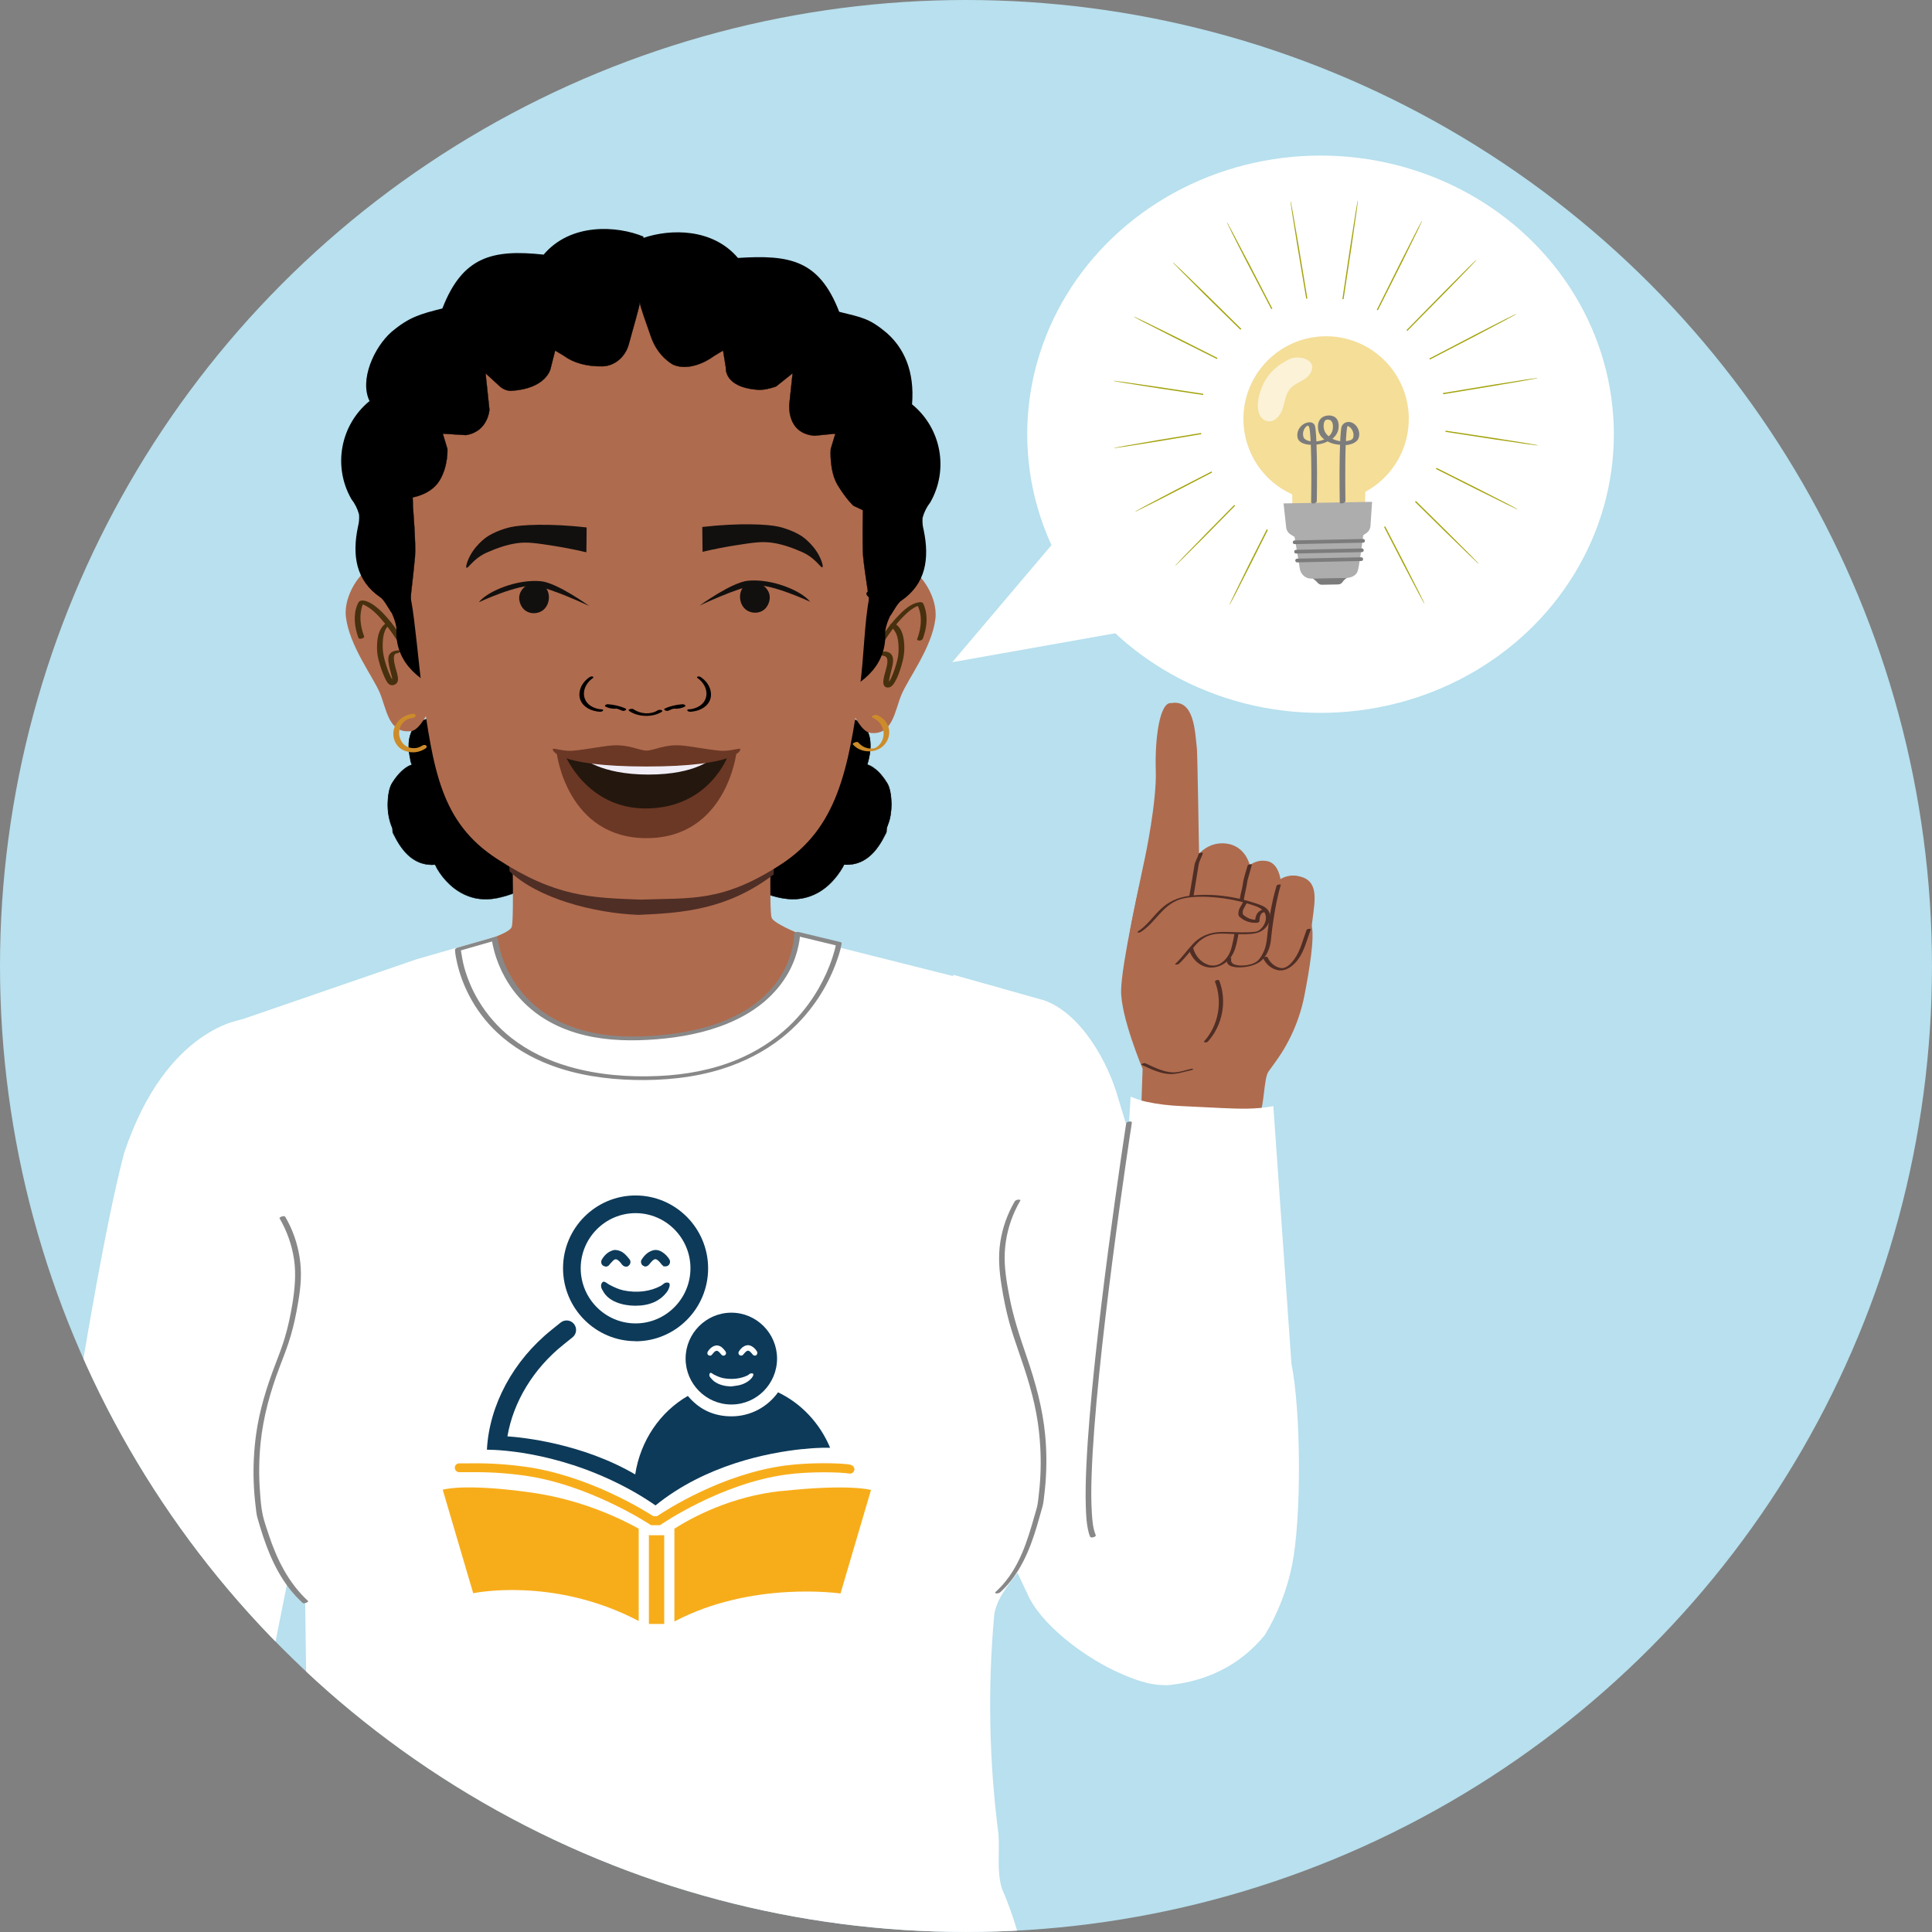 <?xml version="1.0" encoding="UTF-8"?>
<svg id="Layer_1" data-name="Layer 1" xmlns="http://www.w3.org/2000/svg" xmlns:xlink="http://www.w3.org/1999/xlink" viewBox="0 0 991.05 991.05">
  <rect x="0" y="0" width="991.05" height="991.05" fill="#808080" stroke="none"/>
  <defs>
    <style>
      .cls-1 {
        fill: none;
      }

      .cls-2 {
        stroke: #000;
        stroke-miterlimit: 10;
        stroke-width: .14px;
      }

      .cls-3 {
        fill: #b8e0ee;
      }

      .cls-4 {
        fill: #f7ad1a;
      }

      .cls-5 {
        fill: #7c7c7c;
      }

      .cls-6 {
        fill: #12100e;
      }

      .cls-7 {
        fill: #24170e;
      }

      .cls-8 {
        fill: #a3a30c;
      }

      .cls-9 {
        fill: #cd8c2a;
      }

      .cls-10 {
        fill: #0d3a59;
      }

      .cls-11 {
        fill: #6b3825;
      }

      .cls-12 {
        fill: #fff;
      }

      .cls-13 {
        fill: #47300e;
      }

      .cls-14 {
        opacity: .61;
      }

      .cls-15 {
        fill: #f4de98;
      }

      .cls-16 {
        fill: #adadad;
      }

      .cls-17 {
        fill: #888;
      }

      .cls-18 {
        fill: #f0edf6;
      }

      .cls-19 {
        clip-path: url(#clippath);
      }

      .cls-20 {
        fill: #af6b4e;
      }

      .cls-21 {
        fill: #4f2e25;
      }
    </style>
    <clipPath id="clippath">
      <circle class="cls-1" cx="495.52" cy="495.52" r="495.52"/>
    </clipPath>
  </defs>
  <g class="cls-19">
    <rect class="cls-3" x="-178.15" y="-54.32" width="1204.37" height="1090.26" rx="12" ry="12"/>
    <path class="cls-20" d="M585.25,572.91l.88-24.62s-11.24-26.66-11.04-40.18,9.44-54.32,9.44-54.32l66.05-3.63s19.56,13.83,22.27,24.79c1.51,6.11-1.14,22.57-3.78,35.94-2.41,12.19-7.46,23.71-14.76,33.76-1.84,2.53-3.3,4.55-3.72,5.17-2.31,3.38-2.2,19.06-4.69,21.97-21.38,25.02-60.65,1.12-60.65,1.12Z"/>
    <path class="cls-12" d="M124.13,928.31l37.85-189.73-36.65-215.8s-39.91,3.46-61.67,68.72c-18.56,69.92-53.22,306.01-50.96,350.72.73,13.3,5.26,45.64,11.18,84.22h104.38l-4.12-98.12Z"/>
    <path class="cls-12" d="M616.01,838.1c-2.33-2.92-12.67-8.85-14.16-12.27-6.82-15.64-23.8-7.58-22.76-24.42.24-3.93.61-7.87,1.19-11.76.71-4.82,2.01-9.61,3.38-14.28,2.69-9.18,6.27-18.07,10.22-26.77,7.06-15.55,15.35-30.52,22.14-46.18l-42.23-138.38c-5.19-19.23-19.43-44.3-38.19-50.89l-46.57-13.11-31.73,169.37,69.58,147.87c6.65,15.77,28.57,31.9,43.91,39.28,16.39,7.89,22.96,7.86,28.28,7.89-1.34-1.21,18.08-24.93,16.95-26.34Z"/>
    <path class="cls-12" d="M653.16,567.38c-8.64,1.79-18.29,1.36-25.76,1.04-7.15-.3-14.28-.74-21.43-1.04-6.07-.25-12.17-.95-18.1-2.25-3.62-.79-4.43-1.36-7.9-2.57l-8.79,143.78-1.09-1.64c-2.29,17.92-6.28,35.59-8.46,53.53-1.16,9.49-1.78,19.06-1.4,28.61.17,4.48.56,8.91,1.36,13.32.72,4.02,1.61,8.01,2.66,11.96,2.19,8.25,5.04,16.36,8.79,24.03,3.59,7.34,8.02,14.4,13.78,20.25,2.44,2.48,5.03,4.6,8.12,6.22,1.33.7,2.71,1.3,4.12,1.83,19.29-1.89,36.58-9.71,49.71-25.67,6.73-11.13,11.48-23.34,14.06-36.1,4.85-24.55,4.56-78.71-.37-103.27l-9.29-132.04Z"/>
    <path class="cls-12" d="M523.94,998.7c-2.44-10.23-5.78-20.23-9.98-29.87-2.79-9.11-1.08-18.5-1.78-28.01-4.82-37.22-5.56-74.85-2.2-112.23,2.26-16.7,22.54-26.61,32.12-58.67,8.45-28.01-28.87-263.11-28.87-263.11l-83.29-20.95-21.15-4.32-1.66-.93c-.18,1.26-.18,2.53,0,3.79v2.06c-11.58,20.54-32.53,34.05-56.01,36.12-8.15.56-16.33.56-24.48,0-25.41-1.49-48.59-15-62.4-36.39l-.4-8.52-50.09,14.37-93.47,32.2-2,190.73c2.2,39.32-1.2,46.57,15.17,82.02l23.08,23.22,1.6,120.87s-13.7,32.66-30.47,84.22h400.68c-1.66-8.78-2.59-18.29-4.39-26.61Z"/>
    <path class="cls-17" d="M577.7,576.26c-.26,1.68-.51,3.35-.77,5.03-.69,4.59-1.37,9.19-2.04,13.78-1,6.89-1.99,13.79-2.95,20.69-1.18,8.48-2.33,16.96-3.45,25.45-1.24,9.44-2.44,18.88-3.57,28.33s-2.29,19.5-3.32,29.26-1.9,18.81-2.68,28.24c-.7,8.41-1.29,16.83-1.67,25.26-.3,6.81-.49,13.63-.27,20.45.14,4.48.33,9.13,1.51,13.48.18.69.4,1.36.68,2.02.4.96,3.26.07,2.9-.78-1.5-3.56-1.75-7.71-2-11.51-.4-6.28-.32-12.58-.12-18.87.26-8.07.76-16.13,1.37-24.18.7-9.25,1.55-18.49,2.48-27.72.98-9.74,2.06-19.47,3.21-29.2,1.13-9.58,2.31-19.16,3.55-28.72,1.13-8.73,2.29-17.46,3.5-26.19,1.01-7.32,2.04-14.63,3.09-21.94.75-5.21,1.51-10.41,2.29-15.62.37-2.44.8-4.89,1.11-7.34.01-.1.03-.21.05-.31.16-1.06-2.75-.56-2.89.39h0Z"/>
    <path class="cls-17" d="M520.51,616.27c-3.73,6.42-6.26,13.48-7.39,20.83-1.16,7.55-.53,14.93.65,22.43.99,6.29,2.25,12.55,3.93,18.7,1.32,4.82,2.92,9.55,4.56,14.26,4.2,12.06,8.21,24.34,10.07,37.01,1.19,8.11,1.68,16.32,1.46,24.51-.11,4.2-.42,8.4-.91,12.57-.24,2.06-.42,4.2-.87,6.22-.38,1.7-.96,3.39-1.43,5.07-3.55,12.52-7.5,25.26-16.34,35.16-1.16,1.29-2.38,2.52-3.65,3.7-.51.47.44.65.73.65.69,0,1.42-.27,1.93-.74,9.85-9.1,14.92-21.27,18.67-33.88.97-3.26,1.88-6.54,2.81-9.81.55-1.95.71-4.08.95-6.09s.47-4.16.63-6.24c.63-8.06.59-16.18-.15-24.23-1.27-13.86-5.01-27.3-9.51-40.43-3.5-10.19-6.87-20.28-8.88-30.9-1.4-7.4-2.73-14.95-2.36-22.51s2.21-14.87,5.35-21.66c.8-1.73,1.68-3.41,2.64-5.05.31-.53-1.02-.47-1.2-.44-.6.08-1.35.33-1.67.88h0Z"/>
    <g>
      <path d="M296.81,421.08c-4.16-7.5-7.99-15.19-11.51-23.01-.86-1.9.51-3.87,2.17-4.36-1.6-2.79-3.75-6.1-6.18-8.63-5.13-5.33-18-7.61-18-7.61,0,0-.13-13.49-6.19-14.08-6.06-.59-18.29,2.4-18.29,2.4,0,0-11.21-6.53-19.77,3.02,0,0-9.4,1.39-9.33,13.75.01,2.67.47,5.86,1.56,9.66,0,0-4.59.81-10.04,9.37-2.35,3.69-3.7,14.77.15,23.23l.12,1.99c5.07,11.13,11.84,17.38,21.73,16.76.05.1,10.07,22.04,32.7,16.94,19.65-4.42,23.69-15.02,23.69-15.02,0,0,9.92,3.26,14.48,1.25,4.79-2.11,7.83-6.66,9.23-11.7-2.24-4.63-4.39-9.29-6.51-13.97Z"/>
      <path d="M296.97,421.04c-2.5-4.52-4.89-9.09-7.16-13.73-1.12-2.28-2.21-4.58-3.27-6.89-.47-1.02-1.2-2.15-1.33-3.28-.17-1.53.9-2.9,2.31-3.39.01,0,.12-.04.1-.07-1.91-3.31-4.06-6.85-6.98-9.38-2.26-1.96-5.1-3.25-7.88-4.28-2.37-.88-4.8-1.59-7.26-2.15-.5-.11-1.48-.12-1.9-.4-.22-.15-.17-.09-.18-.49-.09-3.8-.64-8.52-2.99-11.64-1.35-1.79-3.07-2.08-5.2-2.06-2.94.02-5.88.44-8.77.93-2.31.39-4.61.85-6.9,1.38-.2.05-.45.15-.65.15-.29,0,.18.05-.05-.03-.45-.15-.88-.44-1.31-.62-4.27-1.81-9.24-2.13-13.51-.14-1.46.68-2.8,1.61-3.98,2.71-.55.51-.76.98-1.4,1.21-1.08.38-2.11.69-3.11,1.29-4.49,2.67-6.09,7.83-6,12.82.03,1.92.29,3.84.67,5.73.19.94.3,2.28.75,3.13.28.51.37.21.12.42s-.9.32-1.21.47c-.75.36-1.45.8-2.11,1.29-2.72,2.01-5.02,4.83-6.75,7.72-1.35,2.25-1.81,5.07-2.06,7.64-.37,3.75-.14,7.59.78,11.24.22.89.49,1.77.81,2.64.25.69.61,1.32.69,2.05.06.48-.01,1.01.09,1.49.15.76.69,1.56,1.04,2.25,2.87,5.66,6.97,11.31,13.15,13.58,1.31.48,2.69.8,4.08.96.63.07,1.26.11,1.9.12.33,0,1.33-.2,1.58-.04.36.23.72,1.39.93,1.75,1.74,3.01,3.92,5.8,6.45,8.19,3.6,3.41,7.98,5.99,12.83,7.1,6.36,1.46,12.83.21,18.9-1.9,5.06-1.76,10.01-4.34,13.83-8.16,1.56-1.56,2.68-3.25,3.75-5.14-.12.21-.36-.05-.1.13.24.16.68.21.95.28,1.12.32,2.26.6,3.4.84,2.61.55,5.41.98,8.08.59s5.26-2.19,7.1-4.22c1.15-1.27,2.09-2.72,2.84-4.26.38-.78.71-1.58,1-2.4.13-.38.37-.84.39-1.25.03-.5-.35-1.03-.57-1.49-2.01-4.2-3.96-8.42-5.88-12.67-.03-.07-.33.04-.31.08,1.06,2.34,2.13,4.68,3.21,7.01.54,1.16,1.09,2.33,1.64,3.49.49,1.04,1.67,2.64,1.56,3.82-.08.9-.66,1.98-1.03,2.79-.4.9-.86,1.77-1.39,2.6-1.07,1.68-2.41,3.19-4.01,4.37-1.86,1.37-3.81,2.1-6.12,2.14-1.71.03-3.43-.19-5.11-.5-1.91-.35-3.82-.8-5.67-1.4-.06-.02-.26.02-.28.09-.75,1.94-2.29,3.69-3.73,5.13-4.58,4.57-10.71,7.36-16.87,9.07-6.8,1.89-13.79,2.14-20.31-.88-4.34-2.01-8.07-5.19-11.05-8.91-1.57-1.96-3.08-4.11-4.12-6.41-.01-.03-.07-.02-.09-.02-4.83.27-9.38-1.21-13.06-4.36-1.87-1.6-3.46-3.52-4.83-5.56-.72-1.07-1.38-2.17-1.99-3.29s-1.46-2.35-1.76-3.56c-.15-.62.03-1.31-.11-1.93s-.52-1.24-.74-1.84c-.26-.74-.5-1.5-.69-2.26-.69-2.68-1-5.45-.99-8.22,0-2.48.25-5,.88-7.41.57-2.21,1.61-3.98,2.97-5.81,1.6-2.16,3.46-4.24,5.71-5.74.76-.5,1.65-1.07,2.56-1.24.02,0,.2-.04.19-.09-1.94-6.87-3.18-16.35,3.29-21.32,1.33-1.02,2.71-1.37,4.2-1.98.87-.36,1.57-1.44,2.33-2.05,1.96-1.58,4.28-2.64,6.78-3,3.04-.44,6.2.09,9.03,1.25.96.39,1.38.84,2.37.61,2.89-.67,5.8-1.24,8.73-1.68,2-.3,4.02-.55,6.04-.62,1.46-.05,3.13-.18,4.43.59,2.53,1.5,3.41,5.07,3.91,7.74.36,1.9.58,3.85.61,5.78,0,.01.01.02.03.02,5.23.93,10.75,2.56,15.25,5.43,1.74,1.11,3.13,2.5,4.43,4.11.82,1.02,1.59,2.09,2.32,3.18.32.47.62.95.92,1.43.27.43,1,1.23,1.05,1.74s-.83.78-1.2,1.15c-.62.61-1.02,1.43-1.03,2.3-.01,1.19.76,2.36,1.24,3.41.6,1.3,1.2,2.6,1.82,3.89,2.73,5.74,5.63,11.39,8.71,16.95.04.07.33-.04.31-.08Z"/>
    </g>
    <g>
      <path d="M359.37,421.08c4.16-7.5,7.99-15.19,11.51-23.01.86-1.9-.51-3.87-2.17-4.36,1.6-2.79,3.75-6.1,6.18-8.63,5.13-5.33,18-7.61,18-7.61,0,0,.13-13.49,6.19-14.08,6.06-.59,18.29,2.4,18.29,2.4,0,0,11.21-6.53,19.77,3.02,0,0,9.4,1.39,9.33,13.75-.01,2.67-.47,5.86-1.56,9.66,0,0,4.59.81,10.04,9.37,2.35,3.69,3.7,14.77-.15,23.23l-.12,1.99c-5.07,11.13-11.84,17.38-21.73,16.76-.05.1-10.07,22.04-32.7,16.94-19.65-4.42-23.69-15.02-23.69-15.02,0,0-9.92,3.26-14.48,1.25-4.79-2.11-7.83-6.66-9.23-11.7,2.24-4.63,4.39-9.29,6.51-13.97Z"/>
      <path d="M359.52,421.05c2.62-4.72,5.11-9.52,7.47-14.38,1.18-2.43,2.33-4.87,3.45-7.33.83-1.81,1.37-3.6-.42-5.07-.37-.3-.96-.38-.96-.93,0-.34.64-1.08.83-1.39.67-1.1,1.38-2.18,2.14-3.22,1.29-1.79,2.69-3.58,4.44-4.94,2.9-2.23,6.46-3.58,9.93-4.66,2.12-.66,4.29-1.23,6.47-1.62.04,0,.19-.04.19-.09.02-1.55.18-3.12.41-4.65.4-2.62,1.04-5.59,2.78-7.69,1.28-1.54,2.94-1.73,4.84-1.71s3.69.22,5.52.46c3.14.42,6.26,1.02,9.35,1.71,1.14.26,1.28.33,2.28-.14,2.57-1.21,5.47-1.86,8.31-1.72,2.02.1,4,.61,5.8,1.53.92.47,1.78,1.03,2.58,1.68.41.33.81.68,1.19,1.05.24.23.62.77.9.92.25.14.67.15.95.23.78.24,1.54.58,2.25.99,7.74,4.46,6.6,14.87,4.55,22.16,0,.02,0,.03.02.03,2.29.42,4.45,2.5,5.97,4.1,1.77,1.86,3.63,4.07,4.65,6.44.82,1.89,1.21,3.97,1.44,6.01.31,2.68.29,5.41-.05,8.09-.18,1.42-.45,2.83-.83,4.22-.34,1.25-1.05,2.49-1.33,3.73-.14.62.03,1.31-.11,1.93-.29,1.31-1.29,2.72-1.94,3.88-1.3,2.33-2.79,4.57-4.6,6.54-3.93,4.29-9.09,6.59-14.94,6.27-.06,0-.23.02-.26.09-2.71,5.96-7.84,11.36-13.54,14.48-6.12,3.36-13.04,3.78-19.76,2.17s-12.84-4.12-17.85-8.52c-1.92-1.69-4.01-3.83-4.95-6.27-.02-.05-.18,0-.21.01-3.83,1.25-8.3,2.32-12.33,1.75-2.99-.42-5.63-2.55-7.49-4.83-.96-1.18-1.76-2.51-2.4-3.89-.31-.67-.59-1.36-.84-2.07-.11-.33-.31-.72-.34-1.07-.07-.66.35-1.3.63-1.87,1.98-4.13,3.89-8.28,5.78-12.45.02-.04-.27-.02-.31.06-1.98,4.39-4,8.76-6.09,13.1-.18.37-.39.66-.37,1.06s.26.87.39,1.25c.33.93.71,1.85,1.16,2.73.78,1.52,1.75,2.95,2.92,4.19,2.1,2.22,4.76,3.84,7.85,4,2.69.14,5.42-.34,8.04-.95.98-.23,1.95-.48,2.91-.77.13-.04.41-.19.54-.17.15.02-.21-.1-.12.05.39.61.66,1.3,1.07,1.91,2.25,3.35,5.53,5.97,9,7.97,5.88,3.39,13.09,5.77,19.91,5.86,5.13.07,10.17-1.35,14.51-4.08,3.56-2.23,6.6-5.24,9.08-8.62.85-1.15,1.63-2.35,2.33-3.6.2-.36.37-.73.58-1.08.04-.07.08-.25.15-.3.16-.12-.02.05.13,0,.51-.21,1.54.02,2.11,0,.68-.04,1.35-.11,2.02-.22,1.3-.21,2.57-.57,3.79-1.06,2.56-1.04,4.82-2.69,6.73-4.68,2.37-2.46,4.23-5.37,5.79-8.39.39-.76,1.01-1.67,1.21-2.51.09-.39.05-.86.07-1.26.09-1.62,1.06-3.23,1.47-4.82.92-3.55,1.18-7.28.88-10.93-.22-2.7-.66-5.69-2.06-8.07-1.69-2.89-4.01-5.71-6.71-7.73-.73-.55-1.5-1.04-2.33-1.42-.16-.07-.95-.23-1.05-.38-.13-.19.36-1.5.44-1.83.23-.93.43-1.86.59-2.81.32-1.85.51-3.72.47-5.6-.06-2.98-.7-6.02-2.41-8.51-1.07-1.56-2.52-2.84-4.2-3.71-.86-.44-1.83-.56-2.68-.96-.39-.18-.74-.74-1.07-1.06-.74-.7-1.54-1.34-2.4-1.89-1.32-.84-2.76-1.47-4.28-1.84-2.45-.6-5.03-.52-7.48.03-1.51.34-3.05.83-4.41,1.56-.12.06-.25.16-.38.2-.07.02.34.02.04-.06-.67-.2-1.37-.32-2.05-.46-2.79-.61-5.6-1.13-8.44-1.51-2.56-.34-5.38-.77-7.95-.36-4.11.66-5.24,6.1-5.76,9.49-.23,1.51-.34,3.01-.41,4.53-.01.22.17.01.14.04-.11.08-.44.08-.57.11-.77.16-1.54.33-2.3.52-5.05,1.23-10.74,2.92-14.67,6.48-2.8,2.54-4.9,5.96-6.78,9.21,0,0,0,.02,0,.02,1.01.35,1.85,1.08,2.23,2.1.47,1.27-.13,2.39-.66,3.54-1.12,2.46-2.27,4.9-3.45,7.33-2.36,4.86-4.85,9.65-7.47,14.38-.02.03.26.02.31-.06Z"/>
    </g>
    <path class="cls-20" d="M209.69,310.56s-12.75-19.34-19.92-18.52c-4.36.5-13.65,13.26-12.34,24.37,1.75,14.86,13.92,30.66,17.43,39.06,3.51,8.4,4.42,20.92,15.97,19.6,4.58-.52,9.21-10.7,9.21-10.7,0,0-6.52-40.57-10.36-53.81Z"/>
    <path class="cls-13" d="M208.63,330.96c-3.22-5.26-6.69-10.44-10.84-15.02-2.16-2.39-4.56-4.71-7.34-6.36-1.25-.74-2.67-1.4-4.13-1.53-.27-.02-.54-.04-.81,0-1.41.18-1.8,1.16-2.26,2.29-2.18,5.37-1.33,11.53.61,16.82.4,1.09,3.28.25,2.9-.78-1.52-4.12-2.34-8.57-1.58-12.94.26-1.51.66-3.16,1.5-4.47l-1.54.8c.22-.03-.52.04-.14.01.08,0,.18,0,.26.02-.25-.05-.17-.04.11.03.16.04.31.08.47.12.09.02.17.05.26.08.33.1-.08-.04.15.05.52.2,1.02.45,1.5.72,3.92,2.18,7.07,5.77,9.85,9.22,3.07,3.82,5.79,7.91,8.35,12.09.54.89,3.35-.07,2.68-1.17h0Z"/>
    <path class="cls-13" d="M203.91,333.63c-1.6.11-3.38.74-4.2,2.21-.73,1.31-.57,2.98-.35,4.4.28,1.78.79,3.52,1.23,5.27.31,1.26.88,2.91.54,4.22-.03.12-.26.48-.25.58-.03-.28,1.42-.69,1.54-.38,0-.01-.18-.09-.2-.13-.48-.69-1.06-1.24-1.48-2.01-1.26-2.31-2.13-4.86-2.9-7.37-.96-3.12-1.55-5.87-1.55-9.11,0-3.59.39-9.01,3.91-11.01.46-.26.79-.74.27-1.09s-1.57,0-2.05.28c-3.6,2.05-4.68,6.35-4.94,10.21-.2,2.93-.08,5.83.67,8.66.79,3.01,1.73,6.01,3.03,8.84.62,1.35,1.49,3.5,3,4.11s3.39-.32,3.83-1.84c.4-1.39-.09-3.05-.41-4.4-.41-1.68-3.26-9.69-.07-9.91.48-.03,1.57-.37,1.65-.96.09-.65-.84-.61-1.24-.58h0Z"/>
    <path class="cls-20" d="M447.58,311.45s12.75-19.34,19.92-18.52c4.36.5,13.65,13.26,12.34,24.37-1.75,14.86-13.92,30.66-17.43,39.06-3.51,8.4-4.42,20.92-15.97,19.6-4.58-.52-9.21-10.7-9.21-10.7,0,0,6.52-40.57,10.36-53.81Z"/>
    <path class="cls-13" d="M451.34,332.53c3.8-6.21,7.95-12.46,13.28-17.48,1.3-1.22,2.68-2.36,4.21-3.28.13-.08.27-.16.4-.23-.09.05-.02,0,.2-.1.25-.12.5-.25.76-.36.15-.06.83-.29.28-.12.18-.06.37-.11.55-.16.08-.03.17-.04.26-.06.2-.05-.47.04-.15.03.1,0,.23-.06.33-.04.27.05-.44-.04-.07,0l-.8-.32c.05.08.15.35.1.16.09.3.29.6.42.9.46,1.1.77,2.26.97,3.43.76,4.36-.08,8.82-1.59,12.93-.24.66.91.79,1.29.76.67-.06,1.38-.41,1.63-1.06,1.84-4.99,2.67-10.69.97-15.84-.24-.73-.55-1.87-1.09-2.45-.36-.38-.99-.36-1.48-.32-4.38.36-8.34,4.16-11.18,7.13-4.67,4.88-8.5,10.57-12.02,16.32-.76,1.25,2.16,1.1,2.73.17h0Z"/>
    <path class="cls-13" d="M453.07,336.4c3.68.25,1.63,6.03,1.09,8.13-.5,1.94-2.56,7.8,1.03,8.15,1.96.2,3.21-1.69,4.04-3.17,1.38-2.43,2.29-5.15,3.1-7.82,1.03-3.39,1.63-6.37,1.55-9.89-.09-4.18-.8-9.57-4.82-11.86-.65-.37-1.49-.32-2.08.16-.44.35-.79,1.2-.14,1.57,3.17,1.8,3.89,6.02,4.06,9.35.13,2.52.05,5.06-.58,7.51-.76,2.96-1.68,5.91-2.93,8.7-.38.85-.78,1.71-1.3,2.49-.15.22-.56.56-.63.8-.07.26-.15-.05-.01.04-.08-.05,1.01-.04.95.06s-.32-.87-.32-1.04c-.03-.71.13-1.46.27-2.16.35-1.7.85-3.37,1.24-5.06s.79-3.62.31-5.34c-.5-1.8-2.07-2.69-3.86-2.81-.69-.05-1.6.19-1.88.91-.25.64.24,1.24.9,1.29h0Z"/>
    <path d="M467.85,207.43c1.38-16.88-4.03-28.78-13.03-36.69-9-7.57-12.91-7.95-24.33-10.8-10.28-26.49-25.16-29.37-51.94-27.62-12.99-15.33-34.6-15.01-48.48-10.29,0-.23,0-.46,0-.69-13.63-5.63-37.33-7.1-51.21,9.27-26.47-2.88-41.66,1.13-51.94,27.62-11.41,2.85-17.08,4.44-26.08,12.01-9.01,7.92-16.55,24.71-11.28,35.48-14.97,12.23-18.92,33.48-9.34,50.26,1.83,2.35,3.18,5.04,3.96,7.92.17,2.1-.01,4.22-.55,6.25-3.09,14.72-1.07,27.62,11.28,36.17,2,1.04,4.68,6.46,6.07,8.24,1.15,2.47,2.82,7.09,2.34,9.77-.06,16.44,12.92,26.26,28.42,31.71l96.36,3.48c.47-5.99-.77-12.52-.66-18.15.16-8.03.73-16.08,1.23-24.13.52,8.62,1.16,17.24,1.33,25.84.11,5.63-1.13,12.15-.66,18.15l96.36-3.48c15.51-5.46,28.48-15.28,28.42-31.71-.48-2.68,1.19-7.3,2.34-9.77,1.39-1.77,4.07-7.2,6.07-8.24,12.35-8.55,14.37-21.45,11.28-36.17-.54-2.04-.73-4.15-.55-6.25.78-2.88,2.12-5.57,3.96-7.92,9.58-16.79,5.63-38.04-9.34-50.26Z"/>
    <path class="cls-20" d="M395.79,470.71c-1.33-4.23-.16-49.22-.16-49.22l-66.55,10.23-66.55-10.23s1.33,49.68,0,53.91c-1.33,4.23-22.02,9.29-22.02,9.29,0,0,2.14,47.92,88.58,47.92s94.42-48.28,94.42-48.28c0,0-26.38-9.39-27.71-13.62Z"/>
    <path class="cls-21" d="M261.14,433.08s.03,13.64.26,13.87c14.53,13.91,43.08,21.42,65.97,22.35,22.88-.93,45.75-2.69,69.48-20.72,0,0,.61-14.92.63-15.99-41.13-.11-95.16.19-136.34.49Z"/>
    <path class="cls-20" d="M446.66,302.61s-4.48,1.42-.75,3.86c-2.62,13.27-2.65,30.41-4.87,46.43-5.89,42.28-11.68,71.81-40.41,90.48-30.1,19.58-45.93,17.12-71.92,18.09-25.99-.97-43.72-1.36-73.82-20.94-28.71-18.67-32.62-45.34-38.49-87.62-1.31-9.43-3.71-36.08-5.39-44.35-1.24-6.14.47-11.74-.68-17.52-.02-.1-2.25,17.46-2.27,17.39-.02-.06-.02-.08-.02-.08-4.14-21.22-6.65-40.8-.97-64.45,5.86-24.47,26.09-54.83,56.87-74h.02s.04-.02.04-.02c18.16-11.29,39.98-18.69,64.7-18.69,66.72,0,112.33,53.79,121.65,92.71,5.78,24.11.59,37.06-3.69,58.73Z"/>
    <path class="cls-9" d="M211.83,366.16c-4.98.55-9.46,4.09-10.02,9.28-.25,2.36.4,4.75,1.8,6.67,1.11,1.53,2.42,2.44,4.17,3.09,3.6,1.33,7.44.81,10.6-1.33.53-.36.7-1.08.15-1.5-.59-.45-1.53-.2-2.08.17-3.12,2.11-7.63,1.49-9.91-1.34s-2.49-7.15-.15-10.1c1.31-1.65,3.11-2.59,5.17-2.82.63-.07,1.52-.44,1.6-1.17s-.76-1.02-1.34-.95h0Z"/>
    <path d="M337.3,364.42c-3.53,2.25-8.84,1.88-12.3-.6-.77-.55-3.38.07-2.3.84,4.57,3.27,12.19,3.39,16.75.49.45-.29.38-.69-.17-.9-.58-.22-1.5-.15-1.98.16"/>
    <path d="M320.96,363.49c-2.79-1.31-5.92-2-9.04-2.24-.46-.03-1.05.14-1.38.44-.26.23-.32.55.03.74,1.44.82,3.28,1.16,4.96,1.13.53,0,1.23-.14,1.53-.59.28-.42-.23-.69-.65-.69-1.39.03-2.82-.25-4-.93-.46.39-.91.79-1.36,1.18,2.79.21,5.59.86,8.08,2.03.5.23,1.21.08,1.65-.18.33-.2.69-.65.19-.89"/>
    <path d="M308.7,363.87c-3.08-.09-6.71-1.67-8.22-4.41-2.29-4.13-.16-9.03,3.69-11.67.42-.29.2-.66-.23-.76-.55-.14-1.21.1-1.64.4-3.35,2.3-5.52,6.04-5.02,9.91.47,3.62,3.42,6.15,7.11,7.2,1.1.31,2.26.52,3.42.56.47.01,1.31-.15,1.53-.58.23-.44-.2-.63-.63-.64"/>
    <path d="M340.97,363.49c2.79-1.31,5.92-2,9.04-2.24.46-.03,1.05.14,1.38.44.26.23.32.55-.03.74-1.44.82-3.28,1.16-4.96,1.13-.53,0-1.23-.14-1.53-.59-.28-.42.23-.69.65-.69,1.39.03,2.82-.25,4-.93.46.39.91.79,1.36,1.18-2.79.21-5.59.86-8.08,2.03-.5.23-1.21.08-1.65-.18-.33-.2-.69-.65-.19-.89"/>
    <path d="M353.23,363.87c3.08-.09,6.71-1.67,8.22-4.41,2.29-4.13.16-9.03-3.69-11.67-.42-.29-.2-.66.23-.76.55-.14,1.21.1,1.64.4,3.35,2.3,5.52,6.04,5.02,9.91-.47,3.62-3.42,6.15-7.11,7.2-1.1.31-2.26.52-3.42.56-.47.01-1.31-.15-1.53-.58-.23-.44.2-.63.63-.64"/>
    <path class="cls-6" d="M360.26,270.33c.02,2.4.04,4.81.06,7.23.02,1.84.04,3.67.07,5.5,6.67-1.58,12.39-2.61,16.7-3.29,9.12-1.44,13.79-2.14,19.1-1.35,5.57.83,10.31,2.72,12.15,3.47,2.59,1.05,4.33,1.72,6.4,3.08,4.51,2.97,6.36,6.33,7.09,6.03.67-.27-.45-3.22-.56-3.53-2.85-7.44-9.15-11.82-9.62-12.17,0,0-4.74-3.4-12.35-5.15-5.25-1.21-19.77-2.04-39.04.16"/>
    <path class="cls-6" d="M383.4,299.35c3.12-1.62,6.78-.22,8.83,1.59.48.42,1.78,1.64,2.38,3.7.77,2.63-.28,5.6-1.92,7.41-2.2,2.42-5.87,2.83-8.68,1.52-3.82-1.78-5.06-6.38-4.11-9.72.18-.61.99-3.19,3.52-4.5"/>
    <path class="cls-6" d="M358.88,310.63s16.47-11.98,24.89-12.75c12.29-1.13,27.43,5.16,31.78,10.8,0,0-20.04-9.41-28.67-8.38-8.25.98-28,10.33-28,10.33Z"/>
    <path class="cls-6" d="M300.92,270.58c-.02,2.4-.04,4.81-.06,7.23-.02,1.84-.04,3.67-.07,5.5-6.67-1.58-12.39-2.61-16.7-3.29-9.12-1.44-13.79-2.14-19.1-1.35-5.57.83-10.31,2.72-12.15,3.47-2.59,1.05-4.33,1.72-6.4,3.08-4.51,2.97-6.36,6.33-7.09,6.03-.67-.27.45-3.22.56-3.53,2.85-7.44,9.15-11.82,9.62-12.17,0,0,4.74-3.4,12.35-5.15,5.25-1.21,19.77-2.04,39.04.16"/>
    <path class="cls-6" d="M277.78,299.61c-3.12-1.62-6.78-.22-8.83,1.59-.48.42-1.78,1.64-2.38,3.7-.77,2.63.28,5.6,1.92,7.41,2.2,2.42,5.87,2.83,8.68,1.52,3.82-1.78,5.06-6.38,4.11-9.72-.18-.61-.99-3.19-3.52-4.5"/>
    <path class="cls-6" d="M302.3,310.89s-16.47-11.98-24.89-12.75c-12.29-1.13-27.43,5.16-31.78,10.8,0,0,20.04-9.41,28.67-8.38,8.25.98,28,10.33,28,10.33Z"/>
    <path class="cls-12" d="M361.53,394.92c0,3.55-16.29,6.43-30.56,6.43s-30.56-2.88-30.56-6.43,16.29-6.43,30.56-6.43,30.56,2.88,30.56,6.43Z"/>
    <path class="cls-9" d="M447.43,368.05c4.05,1.6,6.61,5.88,5.62,10.22-.46,2.02-1.65,3.82-3.37,4.98-.2.13-.39.25-.6.37-.1.05-.56.22-.25.14.44-.11.24-.07-.08.01-.11.03-.23.06-.34.08.42-.1-.04,0-.15.02-.5.09-.59.09-1.04.11-2.75.12-5.21-1.09-6.99-3.17-.54-.63-3.29.38-2.71,1.05,2.95,3.44,8.2,4.42,12.39,2.77,4.73-1.87,7.47-7.23,5.7-12.08-.99-2.72-3.18-4.7-5.83-5.75-.6-.24-1.5.03-2.04.33-.33.18-.93.67-.31.91h0Z"/>
    <path class="cls-11" d="M331.66,388.59c-17.57,0-46.03-2.01-46.03-2.01,0,0,5.31,43.36,46.03,43.36s46.03-43.36,46.03-43.36c0,0-28.47,2.01-46.03,2.01Z"/>
    <path class="cls-7" d="M331.83,388.59c-8.35,0-42.02-1.37-42.02-1.37,0,0,11.13,27.49,41.34,27.49,32.75,0,42.37-27.24,42.37-27.24l-41.7,1.11Z"/>
    <path class="cls-18" d="M332.2,389.81c-8.35,0-33.77-1.37-33.77-1.37,0,0,9.15,8.89,34.2,8.89s33.01-8.64,33.01-8.64l-33.45,1.11Z"/>
    <path class="cls-11" d="M379.54,384.09c-.89-.21-5.75,1.36-9.9,1.01-6.91-.58-15.27-2.35-20.28-2.72-8.55-.64-13.98,2.64-17.7,2.64s-9.15-3.28-17.7-2.64c-5.01.37-13.37,2.14-20.28,2.72-4.15.35-9.01-1.22-9.9-1.01-1.23.29,1.16,9.1,47.89,9.1s49.1-8.81,47.87-9.1Z"/>
    <path class="cls-2" d="M448.47,211.1s6.35-16.79-2.16-18.96l-7.94-3.11s-.4-1.08-1.12-2.71h0c1.75-3.79-1.24-10.44-3.78-13.75-3.96-5.16-17.31-6.36-19.15-5.82-1.86.55-3.44,3.26-3.44,3.26,0,0-.26-7.87-3.17-9.78-2.9-1.9-19.82-7.87-19.82-7.87l-3.96,2.71c.1-.2,1.5-2.77-.53-4.34-2.05-1.58-24.14-12.06-38.25-11.26-.48.02-.94.06-1.4.11l-5.87,2.76-.21.1c.06-.03.14-.07.22-.11,1.04-.55,3.27-1.92,2.12-3.05-.4-.4-1.2-.77-2.62-1.06-2.08-.43-5.18-.66-8.56-.76,0-.01,0-.03,0-.04-.32,0-.64.01-.96.02-.32,0-.64-.02-.96-.02,0,.01,0,.03,0,.04-3.38.1-6.48.34-8.56.76-1.41.29-2.22.66-2.62,1.06-1.14,1.12,1.09,2.49,2.12,3.05.08.04.16.08.22.11l-.21-.1-5.87-2.76c-.45-.06-.92-.1-1.4-.11-14.11-.8-36.2,9.68-38.25,11.26-2.03,1.56-.63,4.14-.53,4.34l-3.96-2.71s-16.92,5.97-19.82,7.87c-2.91,1.91-4.22,6.44-4.22,6.44,0,0-5.16,1.71-7.02,1.16-1.85-.54-11.45,3.98-15.42,9.14-2.54,3.31-1.62,6.43-2.89,9.34h0c-.71,1.64-1.12,2.72-1.12,2.72l-9.93,3c-7.96,3.47-5.97,18.34-5.97,18.34-15.65,17.41-16.43,32.24-9.41,48.22,2.71,6.16-4.24,7.24-3.2,18.47,1.14,12.35,20.42,41.09,20.42,41.09,0,0,3.08-26.15,3.6-32.62.53-6.47-1.04-25.35-1.04-25.35l-.15-5.06s9.36-1.34,13.81-8.67c4.46-7.34,4.02-16.12,4.02-16.12l-2.38-7.88,11.84.74c11.43-1.78,12.08-13.01,12.08-13.01l-1.98-18.7,6.87,6.28s2.64,2.97,6.61,2.69c17.74-1.21,19.83-11.23,19.83-11.23l2.38-9.42,4.5,2.71c4.76,3.54,11.73,5.56,19.68,5.39.08,0,.16,0,.24,0,6.45-.23,11.75-5.16,13.39-11.41,1.86-7.07,5.53-19.14,5.63-21.45.09,2.01,3.43,10.98,5.75,17.75,1.84,5.36,5.22,10.1,9.87,13.34.76.53,1.4.93,1.83,1.09,7.41,2.89,16.01-1.17,20.76-4.71l4.5-2.71,1.43,8.82s-1.17,10.11,16.56,11.32c3.96.28,9.22-1.72,9.22-1.72l8.46-6.75-1.67,15.77s-1.67,15.08,12.89,16.26l10.72-1.06-2.38,7.88s-.88,11.21,3.58,18.54c4.45,7.33,8.04,10.53,8.04,10.53l4.9,2.32s-.41,17.34.12,23.81c.52,6.47,5.03,35.04,5.03,35.04,0,0,12.96-25.26,16.78-37.07,5.26-16.25-9.83-21.24-3.25-29.89,7.11-9.34.73-40.68-12.95-42.51Z"/>
    <path class="cls-17" d="M157.98,821.2c-10.01-9.24-15.99-21.35-20.2-34.13-1.06-3.23-2.24-6.52-2.98-9.84-.89-3.95-1.15-8.19-1.45-12.22-.63-8.35-.51-16.76.35-25.1,1.37-13.21,4.95-26.05,9.64-38.45,1.58-4.18,3.24-8.33,4.65-12.57,1.76-5.32,3.09-10.76,4.13-16.27,1.37-7.25,2.58-14.61,2.16-22.01s-2.23-14.68-5.33-21.39c-.8-1.73-1.68-3.41-2.64-5.05-.49-.84-3.24.19-2.9.78,3.77,6.48,6.31,13.62,7.42,21.04s.4,15.28-.86,22.95c-.99,5.98-2.25,11.91-4.01,17.71-1.31,4.33-2.93,8.55-4.55,12.76-4.52,11.76-8.33,23.87-10.04,36.38-1.11,8.09-1.52,16.29-1.23,24.45.15,4.1.47,8.19.97,12.26.25,2.01.4,4.14.95,6.09.48,1.69.98,3.38,1.49,5.06,3.85,12.62,8.97,25.06,18.01,34.9,1.18,1.29,2.42,2.51,3.7,3.7.64.59,3.33-.49,2.71-1.06h0Z"/>
    <g>
      <path class="cls-12" d="M253.79,481.62s5.17,53.57,75.3,50.99c80.72-2.97,79.76-53.57,79.76-53.57l21.46,5.17s-11.76,69.79-101.68,68.89c-89.92-.9-93.74-66.06-93.74-66.06l18.91-5.42Z"/>
      <path class="cls-17" d="M252.34,482.01c.19,1.95.66,3.9,1.16,5.79,1.28,4.8,3.2,9.43,5.62,13.77,3.35,6.01,7.76,11.36,13,15.83,6.77,5.79,14.86,9.88,23.36,12.44,11.9,3.59,24.44,4.26,36.79,3.58s24.99-2.58,36.77-6.78c8.28-2.96,16.23-7.06,22.96-12.76,4.95-4.2,9.22-9.18,12.39-14.87,2.26-4.05,3.96-8.43,4.98-12.96.48-2.15,1.07-4.62.92-6.85,0-.1,0-.21,0-.32l-2.31,1.05c6.25,1.51,12.5,3.02,18.76,4.52.9.22,1.8.43,2.7.65l-.61-.78c-.38,2.27-1.06,4.52-1.77,6.71-1.73,5.38-4.23,10.93-7.13,15.99-4.13,7.21-9.29,13.8-15.33,19.51-7.66,7.26-16.71,12.95-26.44,17.01-12.78,5.33-26.61,7.8-40.4,8.41-15.39.69-31.16-.55-45.99-4.85-10.69-3.1-20.91-7.92-29.67-14.85-6.63-5.25-12.29-11.7-16.63-18.95-3.17-5.29-5.62-11-7.29-16.94-.86-3.08-1.32-6.16-1.83-9.3-.02-.14-.03-.29-.04-.44l-1.21,1.29c6.3-1.81,12.6-3.61,18.91-5.42.52-.15,1.39-.62,1.21-1.29s-1.19-.66-1.69-.52c-6.3,1.81-12.6,3.61-18.91,5.42-.62.18-1.25.59-1.21,1.29.13,2.27.6,4.54,1.11,6.75,1.3,5.63,3.34,11.08,5.98,16.22,3.71,7.24,8.65,13.81,14.59,19.36,7.8,7.29,17.09,12.75,27.04,16.54,13.79,5.26,28.65,7.38,43.34,7.73s30.5-1.1,45.01-5.69c11.01-3.48,21.47-8.73,30.54-15.9,7.18-5.68,13.41-12.46,18.49-20.07,3.73-5.59,6.83-11.61,9.18-17.91,1.19-3.2,2.37-6.55,2.95-9.92.03-.15.06-.31.09-.46.06-.38-.26-.7-.61-.78-6.25-1.51-12.5-3.02-18.76-4.52-.9-.22-1.8-.43-2.7-.65-.64-.16-2.33.08-2.31,1.05.03,1.54-.19,3.11-.43,4.63-.64,3.91-1.79,7.64-3.4,11.22-2.36,5.25-5.66,10.03-9.66,14.17-5.43,5.61-12.06,9.92-19.14,13.14-10.13,4.6-21.14,7.05-32.15,8.32-12.81,1.47-26.02,1.75-38.69-.91-9.09-1.91-17.87-5.34-25.46-10.74-5.77-4.1-10.72-9.29-14.58-15.22-2.87-4.41-5.12-9.2-6.71-14.21-.83-2.62-1.35-5.26-1.86-7.96-.02-.12-.03-.25-.04-.37-.12-1.2-3.02-.53-2.9.78Z"/>
    </g>
    <path class="cls-20" d="M660.25,530.88l-66.49,16.2s-15.34-17.13-17.73-32.86c-.92-6.1,2.49-31.14,4.67-42.36,2.19-11.22,6.71-32.3,6.71-32.3,0,0,6.01-28.21,5.47-44.32-.54-16.12,1.96-35.4,7.97-34.58,11.68-2.01,12.12,14.16,13.13,23.53.28,2.56,1.09,53.68,1.09,53.68,4.47-4.54,10.17-6.33,16.32-4.68,8.02,2.43,9.7,10.62,9.7,10.62,2.65-2.06,6.09-2.79,9.34-1.99,5.48,1.37,6.39,9.14,6.39,9.14,2.9-1.78,6.41-2.29,9.7-1.42,10.16,2.28,7.98,12.32,6.74,22.26-.56,5.02-1.41,10.01-2.56,14.93-1.13,5.07-10.46,44.16-10.46,44.16Z"/>
    <path class="cls-21" d="M629.46,491.93c-.96,3.47,3.04,4.25,5.64,4.3,3.57.07,7.45-.62,10.56-2.45s5.04-5.65,5.86-9.06c.36-1.51.49-3.07.64-4.62.24-2.48.58-4.95.95-7.42.94-6.31,2.06-12.61,3.9-18.73.15-.48-1.97-.21-2.15.37-2.62,8.67-4.05,17.82-4.92,26.82-.3,3.14-.96,5.92-2.54,8.68-.94,1.65-1.92,3.05-3.63,3.96-1.52.8-3.26,1.2-4.96,1.39-2.45.28-8.29.35-7.2-3.61.14-.5-1.99-.21-2.15.37h0Z"/>
    <path class="cls-21" d="M640.01,443.98c-.84,3.06-2.04,6.19-2.44,9.34-.3,2.36-1.07,4.62-1.45,6.97-.3,1.88-.49,3.75-.83,5.63l-1.2,6.55c-.39,2.09-.5,4.19-.82,6.3-.3,1.97-.73,3.93-1.18,5.87s-.99,3.86-2.1,5.62c-2.25,3.59-5.94,6.03-10.25,4.63-3.72-1.21-6.49-4.55-7.59-8.23-.16-.54-.17-2.04-.67-2.46-.53-.45-1.9.06-2.18.63s-.28,2.15.37,2.41,1.73-.25,2.02-.87c.59-1.27.44-3.11.54-4.48.23-2.9.34-5.8.36-8.7.01-1.49.02-2.98.04-4.48.02-1.26.33-2.94-.08-4.16-.22-.67-.83-.64-1.46-.48-.12.03-.24.08-.36.12-.29.09-.27.08-.24.11.11.08,1.29-.15,1.31-.2.03-.07-.07-.45-.08-.52-.11-.95.19-1.95.34-2.88.69-4.19,1.38-8.38,2.06-12.58l.74-4.48c.2-1.23.7-2.33,1.17-3.48.33-.79.78-1.61.97-2.45.14-.61-2.01-.27-2.15.34-.38,1.68-1.43,3.2-1.92,4.85-.18.58-.25,1.23-.37,1.97-.59,3.57-1.17,7.15-1.76,10.72-.42,2.55-1.04,5.16-1.27,7.74-.13,1.43.32,2.09,1.8,1.58,1.2-.42-1.05.02-1.04-.02-.01.07.12.41.13.51.24,1.36.05,2.85.03,4.23-.04,2.78-.02,5.55-.13,8.33-.07,1.77-.19,3.54-.34,5.31-.08.92-.12,1.86-.29,2.77-.03.15-.11.35-.11.5-.01.33-.4.4.25,0l1.33-.29c.6.03.2.25.25-.18.02-.2-.04-.44-.04-.64s.04-.43.02-.64c-.02-.27.26-.43-.12-.13l-1.3.42h.02c-.19-.04-.38-.08-.57-.12.08.05.14.46.17.6.17.76.31,1.51.57,2.26.6,1.72,1.57,3.32,2.79,4.67,2.29,2.53,5.62,4.08,9.07,3.83s6.59-1.93,8.82-4.6c2.56-3.07,3.32-6.79,4.09-10.61.53-2.61.62-5.27,1.1-7.88l1.12-6.11c.27-1.45.61-2.9.76-4.37.28-2.77.95-5.4,1.52-8.11.19-.91.24-1.85.44-2.75s.5-1.8.74-2.69c.51-1.85,1.02-3.71,1.54-5.56.16-.58-1.98-.28-2.15.34h0Z"/>
    <path class="cls-21" d="M585.49,546.16c4.56,2.07,9.62,4.66,14.74,4.81,3.58.1,7.04-1.2,10.51-1.91.25-.05,1.25-.24,1.27-.59.02-.37-.65-.26-.87-.21-3.09.64-6.31,1.92-9.5,1.83-4.88-.14-9.76-2.69-14.1-4.66-.42-.19-.99-.03-1.4.12-.09.03-.99.46-.65.62h0Z"/>
    <path class="cls-20" d="M584.49,477.92c6.41-4.07,10.08-11.64,16.72-15.32,3.94-2.19,8.57-2.78,13.08-2.95,10.23-.39,20.54,1.18,30.19,4.6,1.87.66,3.82,1.47,4.99,3.07,2.42,3.29.16,8.26-3.36,10.33-3.52,2.06-17.85.47-21.91.96-11.25,1.37-11.97,8.05-20.3,15.73"/>
    <path class="cls-21" d="M585.33,477.98c3.76-2.44,6.57-5.92,9.55-9.19,3.44-3.77,7.13-6.85,12.25-7.94,5.4-1.15,11.22-.97,16.69-.48s11.25,1.6,16.68,3.29c2.33.72,5.02,1.39,6.94,2.97,1.71,1.42,2.28,3.58,1.75,5.7-.51,2-1.85,3.99-3.63,5.07-.98.59-2.28.63-3.39.72-3.61.28-7.25.09-10.86-.01-3.11-.09-6.16-.21-9.22.43-3.94.83-7.36,2.68-10.12,5.62-3.13,3.33-5.69,7.1-9.06,10.23-.38.35.33.42.53.42.48,0,1.09-.2,1.45-.54,3.16-2.94,5.63-6.4,8.49-9.6s6.13-5.08,10.37-5.59c3.17-.38,6.48,0,9.66.08,3.53.09,7.21.25,10.7-.45s6.35-3.27,7.23-6.73c.47-1.87.2-3.84-1.07-5.34-1.54-1.82-4.04-2.57-6.21-3.3-10.73-3.6-22.67-5.23-33.94-3.81-5.73.72-10.72,2.92-14.87,6.94-3.89,3.77-6.98,8.39-11.58,11.37-.4.26-.21.45.15.54.46.12,1.16-.17,1.54-.41h0Z"/>
    <path class="cls-21" d="M648.05,491.68c1.37,2.92,3.95,5.14,7.1,5.91,3.5.86,6.65-1.03,9.03-3.45,4.6-4.67,5.94-11.41,8.19-17.33.25-.65-1.91-.39-2.17.29-1.9,4.99-3.07,10.47-6.22,14.88-1.59,2.23-4.28,5.22-7.29,4.53s-5.24-2.8-6.47-5.42c-.33-.71-2.45-.01-2.17.58h0Z"/>
    <path class="cls-21" d="M623.26,503.6c3.97,10.25,1.79,22.33-5.55,30.51-.36.4.31.6.58.62.52.04,1.09-.21,1.44-.59,7.46-8.32,9.74-20.7,5.7-31.12-.29-.74-2.44-.09-2.17.58h0Z"/>
    <path class="cls-21" d="M637.47,463.08c-.56,1.19-1.41,2.24-1.86,3.47-.22.61-.35,1.23-.35,1.87,0,.38,0,.82.1,1.2s.47.64.76.9c2.37,2.1,5.6,3.07,8.74,2.82.4-.03,1.21-.34,1.2-.86-.03-1.69.44-4.5,2.62-4.56.46-.01,1.15-.34,1.2-.86.06-.55-.59-.68-.99-.67-1.49.04-2.93.82-3.83,2s-1.23,2.76-1.2,4.27l1.2-.86c-2.59.2-5.17-.7-7.12-2.39-.29-.25-.43-.41-.47-.81-.03-.3-.02-.6,0-.9.05-.51.19-.97.4-1.43.48-1.03,1.17-1.96,1.65-2.99.51-1.09-1.68-1.05-2.07-.22h0Z"/>
    <ellipse class="cls-12" cx="677.39" cy="222.74" rx="150.46" ry="142.94"/>
    <polygon class="cls-12" points="560.82 254.31 488.49 339.68 598.98 320.07 560.82 254.31"/>
    <g>
      <path class="cls-8" d="M640.25,134.34c-3.29-6.32-5.98-11.43-7.87-14.95-.95-1.76-1.69-3.12-2.2-4.03-.23-.49-.51-.95-.84-1.37.17.51.38,1.01.64,1.48.45.94,1.14,2.34,2.03,4.12,1.76,3.57,4.39,8.71,7.65,15.05,3.51,6.76,7.75,14.88,12.48,23.9.18-.08.35-.17.53-.25-4.66-9.06-8.88-17.2-12.4-23.95Z"/>
      <path class="cls-8" d="M594,198.48c-7.05-1.05-12.77-1.87-16.72-2.41-1.98-.27-3.51-.47-4.56-.59-.53-.09-1.07-.13-1.6-.12.51.17,1.03.29,1.57.35,1.03.19,2.56.46,4.53.78,3.94.65,9.64,1.55,16.69,2.63,6.66,1.02,14.53,2.2,23.24,3.49.04-.2.09-.4.13-.6-8.72-1.34-16.6-2.54-23.27-3.53Z"/>
      <path class="cls-8" d="M602.35,172.44c-6.38-3.15-11.55-5.71-15.14-7.45-1.8-.87-3.19-1.53-4.15-1.97-.47-.26-.97-.46-1.48-.61.43.31.9.59,1.38.82.91.56,2.3,1.26,4.07,2.17,3.54,1.84,8.68,4.46,15.05,7.67,6.3,3.18,13.8,6.93,22.14,11.08.1-.17.21-.35.31-.52-8.32-4.21-15.84-8.01-22.17-11.19Z"/>
      <path class="cls-8" d="M618.25,150.47c-5.1-4.99-9.23-9.01-12.12-11.77-1.45-1.38-2.57-2.44-3.35-3.15-.37-.39-.78-.73-1.22-1.04.32.43.68.83,1.07,1.2.72.76,1.8,1.88,3.21,3.29,2.84,2.84,6.89,6.92,11.91,11.97,5.24,5.17,11.54,11.33,18.53,18.17.16-.14.32-.29.48-.43-6.96-6.9-13.24-13.09-18.5-18.24Z"/>
      <path class="cls-8" d="M666.11,125.83c-1.22-7.02-2.21-12.71-2.89-16.64-.36-1.97-.67-3.48-.85-4.52-.08-.53-.2-1.05-.37-1.56,0,.54.04,1.07.15,1.6.14,1.03.36,2.57.66,4.54.6,3.95,1.51,9.65,2.66,16.68,1.26,7.68,2.83,16.97,4.58,27.3.2-.03.4-.06.59-.08-1.69-10.35-3.23-19.64-4.54-27.32Z"/>
      <path class="cls-8" d="M757.6,171.92c6.32-3.3,11.42-6,14.94-7.89,1.76-.95,3.12-1.69,4.03-2.2.48-.24.94-.52,1.37-.84-.51.17-1,.38-1.47.64-.95.45-2.34,1.14-4.12,2.03-3.57,1.78-8.7,4.43-15.04,7.69-6.81,3.52-15,7.79-24.1,12.56.1.17.2.34.3.51,9.12-4.7,17.32-8.95,24.11-12.5Z"/>
      <path class="cls-8" d="M719.42,134.08c3.16-6.38,5.72-11.56,7.45-15.15.87-1.8,1.53-3.19,1.97-4.15.26-.49.46-1.01.6-1.54-.31.45-.58.93-.79,1.43-.56.91-1.25,2.3-2.17,4.07-1.83,3.53-4.45,8.68-7.66,15.05-3.56,7.04-7.82,15.6-12.56,25.13.18.09.35.18.53.26,4.81-9.51,9.11-18.05,12.64-25.11Z"/>
      <path class="cls-8" d="M741.43,149.94c4.99-5.08,9.01-9.23,11.76-12.11,1.38-1.44,2.44-2.57,3.15-3.34.39-.38.73-.79,1.04-1.24-.44.31-.84.67-1.21,1.06-.76.72-1.87,1.81-3.29,3.21-2.84,2.8-6.91,6.89-11.92,11.97-5.49,5.56-12.11,12.33-19.47,19.87.14.13.28.26.42.39,7.4-7.48,14.04-14.22,19.51-19.8Z"/>
      <path class="cls-8" d="M719.84,289.38c3.29,6.33,5.97,11.44,7.85,14.96.95,1.76,1.69,3.12,2.2,4.03.23.48.52.94.84,1.37-.17-.51-.38-1-.64-1.47-.45-.95-1.13-2.34-2.02-4.13-1.77-3.57-4.39-8.72-7.65-15.06-2.85-5.53-6.19-11.98-9.88-19.08-.18.11-.36.21-.54.31,3.65,7.11,6.97,13.55,9.83,19.07Z"/>
      <path class="cls-8" d="M594.09,225.73c-7.03,1.22-12.71,2.21-16.64,2.89-1.97.35-3.48.66-4.52.84-.53.08-1.05.2-1.56.37.53,0,1.07-.04,1.59-.15,1.04-.14,2.58-.36,4.55-.65,3.95-.6,9.65-1.51,16.69-2.66,6.34-1.04,13.78-2.27,21.99-3.66-.02-.2-.05-.4-.07-.6-8.23,1.34-15.68,2.56-22.03,3.62Z"/>
      <path class="cls-8" d="M757.8,251.24c6.38,3.2,11.55,5.75,15.14,7.5,1.8.87,3.2,1.54,4.15,1.98.47.25.97.46,1.48.61-.43-.31-.9-.59-1.38-.82-.9-.53-2.29-1.25-4.06-2.17-3.54-1.85-8.68-4.48-15.04-7.69-6.07-3.07-13.26-6.68-21.23-10.66-.08.19-.17.39-.25.58,7.94,4.02,15.12,7.64,21.19,10.67Z"/>
      <path class="cls-8" d="M766.12,197.96c7.03-1.18,12.72-2.16,16.65-2.85,1.96-.35,3.48-.66,4.52-.84.53-.07,1.06-.19,1.56-.37-.54,0-1.07.05-1.6.15-1.03.14-2.57.36-4.54.65-3.95.59-9.65,1.49-16.69,2.64-7.32,1.18-16.09,2.64-25.83,4.27.05.2.09.41.13.61,9.74-1.58,18.5-3.02,25.8-4.26Z"/>
      <path class="cls-8" d="M741.91,273.26c5.1,4.99,9.24,9.02,12.12,11.78,1.44,1.38,2.57,2.45,3.34,3.16.37.39.78.74,1.22,1.05-.32-.43-.68-.83-1.07-1.2-.72-.77-1.8-1.88-3.2-3.29-2.8-2.85-6.89-6.92-11.95-11.94-4.62-4.58-10.06-9.94-16.09-15.86-.14.16-.28.32-.42.48,5.98,5.93,11.41,11.29,16.05,15.84Z"/>
      <path class="cls-8" d="M618.74,273.64c-4.99,5.1-9.02,9.24-11.78,12.12-1.38,1.44-2.44,2.57-3.16,3.34-.39.37-.73.78-1.04,1.22.42-.33.81-.7,1.17-1.1.77-.72,1.88-1.8,3.29-3.2,2.84-2.8,6.91-6.89,11.94-11.96,4.2-4.24,9.05-9.18,14.39-14.62-.14-.14-.27-.28-.41-.42-5.37,5.42-10.24,10.36-14.41,14.62Z"/>
      <path class="cls-8" d="M602.58,251.57c-6.32,3.29-11.43,5.98-14.95,7.87-1.76.95-3.12,1.69-4.03,2.2-.48.23-.94.51-1.37.84.51-.16,1-.37,1.47-.63.95-.45,2.34-1.13,4.12-2.03,3.57-1.76,8.71-4.39,15.06-7.65,5.48-2.82,11.85-6.13,18.87-9.79-.09-.18-.17-.37-.26-.55-7.05,3.62-13.45,6.91-18.92,9.74Z"/>
      <path class="cls-8" d="M640.7,289.53c-3.15,6.38-5.71,11.55-7.45,15.14-.87,1.8-1.54,3.2-1.98,4.15-.25.47-.46.97-.61,1.48.31-.43.59-.9.82-1.38.53-.9,1.25-2.3,2.17-4.06,1.84-3.54,4.47-8.68,7.68-15.05,2.64-5.23,5.69-11.31,9.03-17.98-.19-.1-.38-.2-.57-.29-3.38,6.68-6.45,12.75-9.09,18Z"/>
      <path class="cls-8" d="M693.39,125.72c1.05-7.06,1.87-12.77,2.41-16.72.26-1.97.46-3.51.58-4.56.09-.53.13-1.07.12-1.6-.18.51-.29,1.03-.35,1.57-.19,1.03-.46,2.56-.78,4.53-.65,3.93-1.54,9.64-2.62,16.69-1.19,7.8-2.59,17.25-4.14,27.78.19.03.39.06.58.1,1.62-10.52,3.05-19.97,4.21-27.78Z"/>
      <path class="cls-8" d="M787.51,228.11c-1.03-.19-2.56-.46-4.53-.79-3.93-.66-9.64-1.57-16.69-2.65-7.05-1.09-15.45-2.36-24.77-3.75-.02.2-.03.39-.05.59,9.3,1.45,17.68,2.74,24.73,3.81,7.06,1.06,12.76,1.89,16.71,2.43,1.98.28,3.52.48,4.56.6.53.09,1.07.13,1.6.12-.51-.16-1.03-.28-1.57-.35Z"/>
    </g>
    <path class="cls-15" d="M722.67,214.23c-.38-23.43-19.69-42.11-43.11-41.73-23.43.38-42.11,19.69-41.73,43.11.27,16.45,10.02,31.26,25.03,38,.08,5.02.18,10.7.18,10.7l37.16-.63s.12-6.01.11-11.37c13.99-7.51,22.62-22.21,22.35-38.09Z"/>
    <g id="freepik--2ggvdetif--inject-39">
      <path class="cls-5" d="M673.18,296.6c1.02.65,1.94,1.44,2.74,2.34.54.66,1.35,1.03,2.2,1.01l8.3-.15c.93-.02,1.79-.49,2.3-1.27.59-.91,1.66-2,2.8-2.26l-18.35.33Z"/>
    </g>
    <path class="cls-16" d="M663.78,273.65c.03.16,2.16,13.1,2.98,18.04.31,2.04,1.64,3.78,3.52,4.64.75.33,1.56.49,2.37.47l18.15-.33s4.74-.08,5.75-3.86c1.06-3.99,2.93-19.58,2.93-19.58l-35.7.61Z"/>
    <path class="cls-5" d="M664.45,287.59v-.1c-.01-.5.38-.91.88-.92l32.96-.7c.5-.01.91.38.92.88v.1c.01.5-.38.91-.88.92h0l-32.96.7c-.5.01-.91-.38-.92-.88Z"/>
    <path class="cls-5" d="M663.9,283.06v-.1c-.01-.5.38-.91.88-.92h0s33.82-.72,33.82-.72c.5-.01.91.38.92.88h0v.1c.01.5-.38.91-.88.92h0l-33.82.72c-.5.01-.91-.38-.92-.87h0Z"/>
    <path class="cls-5" d="M663.15,278.24v-.1c-.01-.5.38-.91.88-.92l35.19-.75c.5-.01.91.38.92.88h0v.1c.01.5-.38.91-.88.92l-35.18.75c-.5.01-.91-.38-.92-.88h0Z"/>
    <path class="cls-16" d="M658.42,258.23c0,.34.89,8.26,1.35,12.33.17,1.49,1.01,2.83,2.29,3.62l1.88,1.16,35.1-.63,1.81-1.21c1.26-.85,2.06-2.24,2.16-3.75l.82-12.33-45.41.81Z"/>
    <g class="cls-14">
      <path class="cls-12" d="M672.79,186.82c-.64-1.47-2.3-2.53-4.26-3.08-2.81-.74-5.8-.36-8.33,1.08-7.49,4.13-11.72,9.03-14.22,17.64-.85,2.91-1.23,7.72.26,10.53.71,1.44,1.98,2.52,3.52,2.98,4.01,1.09,7.11-2.84,8.29-6.57,1.09-3.47,1.44-7.38,3.85-10.11,1.98-2.25,4.99-3.25,7.48-4.92,2.49-1.67,4.6-4.81,3.41-7.55Z"/>
    </g>
    <g>
      <path class="cls-5" d="M682.4,225.86c2.21-1.41,3.96-3.58,4.23-6.26.2-2.02-.04-4.48-1.93-5.67-1.65-1.03-3.98-1.03-5.72-.24-2.01.92-2.91,2.91-2.92,5.05,0,1.55.28,3,1.08,4.34.73,1.22,1.84,2.2,3.04,2.96.59.38,1.55.25,2.08-.18l.07-.06-2.08.18.07.06c.97.8,3.51-.6,2.24-1.65l-.07-.06c-.53-.44-1.6-.21-2.08.18l-.07.06,2.08-.18c-1.73-1.1-3.05-2.65-3.35-4.73-.14-.95-.13-2,.14-2.92,0-.03.11-.31.17-.42.03-.07.07-.14.1-.2.01-.02.21-.33.05-.11.08-.11.17-.22.26-.32.01-.01.25-.23.09-.09-.15.13.16-.11.18-.13.07-.07.22-.08-.07.04.01,0,.16-.07.17-.09.04-.05.46-.16-.02-.01.06-.02.12-.04.19-.06.12-.03.64-.1.19-.06.17-.02.34-.02.51-.05.33-.05-.22-.02,0,0,.09,0,.18.01.26.02.14.01.27.04.41.05.32.03-.24-.09.06.01.06.02.13.04.19.05s.12.04.18.06c.06.02.12.05.18.07-.12-.06-.14-.07-.06-.03.13.07.25.14.37.23.07.05.13.1.19.15.14.12-.16-.19.04.04s.44.59.5.72c.34.78.43,1.65.4,2.5-.04,1.19-.28,2.32-.94,3.33-.6.92-1.39,1.56-2.32,2.15-.52.33-.72,1.08-.16,1.47.62.43,1.5.19,2.08-.18Z"/>
      <path class="cls-5" d="M665.73,224.89c.38,1.22,1.47,2.03,2.62,2.49,1.56.62,3.26.83,4.93.81.71,0,2.04-.31,2-1.24-.08-2.08-.17-4.16-.4-6.23-.11-1.03-.16-2.3-.83-3.14-1-1.26-2.88-1.08-4.22-.59s-2.56,1.52-3.34,2.75c-.97,1.54-1.27,3.4-.77,5.16.17.61,1.21.5,1.65.37.42-.12,1.42-.53,1.25-1.15-.19-.66-.27-1.33-.2-2.01.07-.61.26-1.29.48-1.74.13-.27.29-.53.46-.78.08-.11.16-.21.24-.31.18-.25-.09.09.03-.04.06-.07.13-.14.19-.21.1-.1.2-.19.3-.29.1-.08.32-.24.09-.08.11-.07.21-.15.32-.22.03-.02.16-.12.18-.11-.03-.02-.34.15-.03.03.05-.02.1-.04.15-.06.21-.1-.14.06-.16.05.04,0,.14-.03.18-.05.17-.06-.36.04-.18.03.04,0,.15,0,.18-.02-.02.02-.36-.01-.16,0,.04,0,.1,0,.14,0,.24-.01-.28,0-.06,0,.02,0,.25.06.06,0-.16-.05-.02,0,.02.01.09.05.18.09.26.15-.2-.13.05.05.1.11.09.09.16.19.23.3.08.11-.07-.15,0-.02.01.03.03.05.04.08.03.07.05.14.08.21.06.2.11.41.15.62.11.57.19,1.15.25,1.72.22,2.07.32,4.15.4,6.23l2-1.24c-1.32.02-2.62-.09-3.75-.54-.92-.37-1.73-.9-2.02-1.83-.19-.6-1.19-.51-1.65-.37-.41.12-1.44.54-1.25,1.15Z"/>
      <path class="cls-5" d="M675.47,257.21c.15-10.08.21-20.19-.18-30.26l-2,1.25c3.05-.06,6.4-.7,8.91-2.51l-2.06.25.07.05c.55.36,1.57.06,2.06-.25l.07-.05-2.06.25c2.24,1.62,5.31,2.2,8.04,2.25l-.9-.69c-.39,10.08-.32,20.18-.17,30.26.01.97,2.92.4,2.9-.78,0,.26,0,.08,0-.06,0-.22,0-.45,0-.67-.01-.79-.02-1.59-.03-2.38-.02-2.51-.04-5.01-.05-7.52-.01-6.4.01-12.8.26-19.19.02-.5-.46-.69-.9-.69-2.37-.04-4.91-.58-6.85-1.98-.53-.38-1.59-.05-2.06.25l-.07.05,2.06-.25-.07-.05c-.54-.35-1.59-.08-2.06.25-1.68,1.21-3.93,1.69-5.99,1.72-.72.01-2.04.31-2,1.25.38,9.93.32,19.89.17,29.83-.02,1.26,2.89.68,2.9-.34h0Z"/>
      <path class="cls-5" d="M688.46,218.26c-.52.93-.56,2.23-.66,3.26-.2,1.97-.29,3.96-.37,5.94-.03.75.73.91,1.33.92,1.93.02,4.02-.24,5.74-1.17.75-.4,1.46-.91,1.95-1.61s.72-1.52.79-2.37c.22-2.73-1.49-5.83-4.23-6.61-1.74-.5-3.59.08-4.55,1.65-.37.61.33,1.14.87,1.18.74.06,1.5-.23,1.89-.88.09-.15-.13.18.05-.06.2-.26-.15.1,0-.02.28-.21-.24.1-.04,0,.33-.16-.36.08,0,0,.24-.06-.4.06-.1.02.05,0,.09,0,.14,0,.16-.03-.33-.04-.16,0,.09.02.2.03.29.04.16.01-.26-.09-.12-.02.06.03.12.04.18.06.1.03.2.08.29.11.19.07-.03-.01-.06-.03.05.03.1.05.15.08.22.14.44.28.65.44.05.04.3.27.14.11.09.09.18.18.26.27.17.19.34.39.49.61.58.83.97,1.99.94,3.01,0,.29-.04.58-.09.86-.03.16-.06.32-.11.47.04-.14-.09.21-.12.28-.03.06-.06.11-.09.16.02-.04.15-.19.01-.02-.08.1-.17.2-.25.29-.05.06-.18.14.03-.02-.05.04-.11.09-.16.13s-.11.08-.17.12c-.04.02-.29.19-.11.08.17-.1-.04.02-.08.04-.09.04-.17.09-.26.13-.07.03-.14.06-.21.09-.06.03-.43.14-.08.03-.37.11-.74.22-1.12.3-.05.01-.29.05,0,0-.11.02-.23.04-.34.05-.21.03-.43.05-.64.07-.5.04-.99.05-1.49.05l1.33.92c.08-1.94.17-3.88.36-5.82.06-.65.14-1.3.25-1.94.04-.23.1-.45.15-.67.04-.18-.08.18-.03.08.02-.04.03-.08.04-.12.03-.06.05-.13.09-.19.34-.62-.31-1.14-.87-1.18-.72-.06-1.52.23-1.89.88Z"/>
    </g>
    <g>
      <path class="cls-10" d="M326.03,687.97c-20.49,0-37.21-16.79-37.21-37.4s16.72-37.34,37.21-37.34,37.21,16.79,37.21,37.4-16.66,37.4-37.21,37.4v-.06ZM326.03,622.3c-15.51,0-28.15,12.7-28.15,28.28s12.64,28.28,28.15,28.28,28.15-12.7,28.15-28.28-12.64-28.28-28.15-28.28Z"/>
      <path class="cls-4" d="M436.2,751.29c-5.62-.89-21.57-1.15-33.64.51-32.49,4.4-61.02,22.91-65.55,25.98h-1.85c-4.53-2.94-33.7-21.13-66.25-25.47-13.53-1.79-22.47-1.72-28.34-1.66h-5.04c-1.21,0-2.17.96-2.23,2.17,0,1.21.89,2.3,2.17,2.36h5.17c5.81,0,14.55-.13,27.76,1.66,33.64,4.47,64.66,24.96,64.98,25.15l.57.38h4.6l.57-.38c.32-.19,30.64-21.06,64.21-25.59,11.68-1.6,27-1.34,32.36-.51,1.21.19,2.36-.64,2.55-1.85.19-1.21-.64-2.36-1.85-2.55h0l-.19-.19Z"/>
      <g>
        <path class="cls-4" d="M327.63,784.16c-9.25-5.17-29.23-14.81-54.51-18.45-35.3-5.04-46.02-1.53-46.02-1.53l15.64,53.1s40.91-8.81,84.89,14.23v-47.36h0Z"/>
        <path class="cls-4" d="M400.77,764.82c-25.79,2.74-45.83,13.6-54.83,19.34v47.61c39.89-21.06,85.21-14.36,85.21-14.36l15.64-53.1s-10.6-3.26-46.02.57v-.06Z"/>
        <path class="cls-4" d="M340.71,787.54h-7.47s-.13-.06-.38-.26v45.76h7.85v-45.57h0v.06Z"/>
      </g>
      <g>
        <path class="cls-10" d="M343.39,658.3c-.32-.32-.83-.45-1.66-.38-.64.06-1.28.57-1.85,1.02-.32.26-.64.51-.89.64-5.43,2.94-12.19,3.77-19.08,2.36-2.68-.57-5.17-1.79-7.47-3-.32-.19-.64-.38-.96-.64-.83-.57-1.72-1.21-2.43-.57-.77.77-.96,2.04-.38,3.38.06.19.19.32.26.51.06.13.19.26.26.38,2.81,5.74,10.47,7.79,16.72,7.79h0c7.21,0,12.64-2.36,16.15-7.02.64-.83,1.09-1.79,1.34-2.74.13-.57.26-1.34-.13-1.79l.13.06Z"/>
        <path class="cls-10" d="M310.27,649.68c.89.19,1.72-.13,2.36-.89v-.13c.7-.7,1.34-1.47,1.98-2.11.89-.77,1.6-.77,2.55,0,.77.64,1.47,1.47,1.91,2.11.57.7,1.28,1.09,2.04,1.09s.89-.13,1.28-.45c.51-.38.89-.89.96-1.53.13-.64,0-1.28-.45-1.79-.83-1.09-1.6-1.98-2.43-2.74-1.34-1.21-2.87-1.91-4.6-2.04h-.64c-.45.06-.89.13-1.28.32-2.17.77-3.89,2.3-5.3,4.72-.32.57-.26,1.4-.19,1.66.19.89.83,1.53,1.79,1.66v.13Z"/>
        <path class="cls-10" d="M330.43,649.62c.19,0,.38.06.57.06.7,0,1.34-.32,1.91-.96l.26-.32c.51-.64,1.09-1.28,1.66-1.85.96-.83,1.72-.83,2.68,0,.7.57,1.34,1.34,1.85,2.04.26.32.57.64,1.02.83l-.38.19h1.34c.89,0,1.6-.38,2.04-1.15.45-.83.45-1.66,0-2.43-1.02-1.66-2.3-2.87-3.7-3.77-1.72-1.09-3.45-1.34-5.04-.77-2.23.7-4.08,2.3-5.62,4.85-.19.32-.26.83-.19,1.28.13.96.7,1.66,1.72,1.91l-.13.06Z"/>
      </g>
      <path class="cls-10" d="M425.73,742.42h0c-5.3-12.51-14.81-22.59-26.62-28.21-5.36,7.47-14.04,12.32-23.87,12.32s-17.04-4.08-22.4-10.47c-14.11,8.11-24.32,22.85-27,40.27-27.19-15.89-57.76-19.02-65.55-19.53,3-17.68,13.34-34.79,28.79-47.1l4.6-3.7c2.11-1.66,2.43-4.72.77-6.83-1.66-2.11-4.72-2.43-6.83-.77l-4.6,3.7c-19.72,15.77-32.04,38.62-33.25,61.53,8.11.06,40.27,1.79,75.32,21.57h0c3.7,2.11,7.47,4.47,11.17,7.02,25.59-20.74,57.51-27.06,75.51-28.91h.51c8.11-.89,12.83-.64,13.47-.64,0,0,0-.13-.06-.19h0l.06-.06Z"/>
      <path class="cls-10" d="M375.18,673.36c-12.96,0-23.49,10.6-23.49,23.55s10.53,23.55,23.49,23.55,23.42-10.6,23.42-23.55-10.53-23.55-23.42-23.55h0ZM362.86,694.42c0-.32,0-.7.13-.96.83-1.4,1.91-2.49,3.45-3.06.38-.13.83-.19,1.21-.26,1.15.06,2.17.51,2.94,1.28.57.57,1.15,1.15,1.6,1.85s.32,1.47-.32,1.91-1.4.26-1.91-.38c-.38-.51-.83-1.02-1.34-1.47-.7-.57-1.28-.57-1.98,0-.51.45-.96.96-1.4,1.53-.38.45-.83.64-1.34.51-.51-.13-.89-.45-1.02-.96h0ZM386.47,705.21c-.13.57-.45,1.09-.83,1.6-1.6,1.98-4.28,3.32-6.83,3.83-1.28.26-2.62.38-3.89.57-3.06-.13-6-.77-8.49-2.55-.77-.57-1.4-1.34-2.04-2.04-.13-.13-.26-.32-.32-.51-.32-.7-.26-1.4.19-1.79s1.21.38,1.91.77c1.53.77,3.06,1.47,4.79,1.85,4.15.77,8.74.45,12.51-1.4.51-.26,1.09-.96,1.66-1.02.96-.13,1.47,0,1.28.89h0l.06-.19ZM388.33,694.74c-.26.45-.64.64-1.15.64s-.83-.26-1.15-.64c-.38-.51-.83-.96-1.28-1.4-.7-.64-1.34-.64-2.11,0-.51.45-.89.96-1.34,1.47-.38.45-.89.7-1.47.51-.57-.13-.89-.51-1.02-1.15,0-.26,0-.51.13-.77.89-1.47,1.98-2.62,3.64-3.19,1.15-.38,2.23-.13,3.26.51s1.79,1.47,2.43,2.49c.32.45.32.96,0,1.4h0l.06.13Z"/>
    </g>
  </g>
</svg>